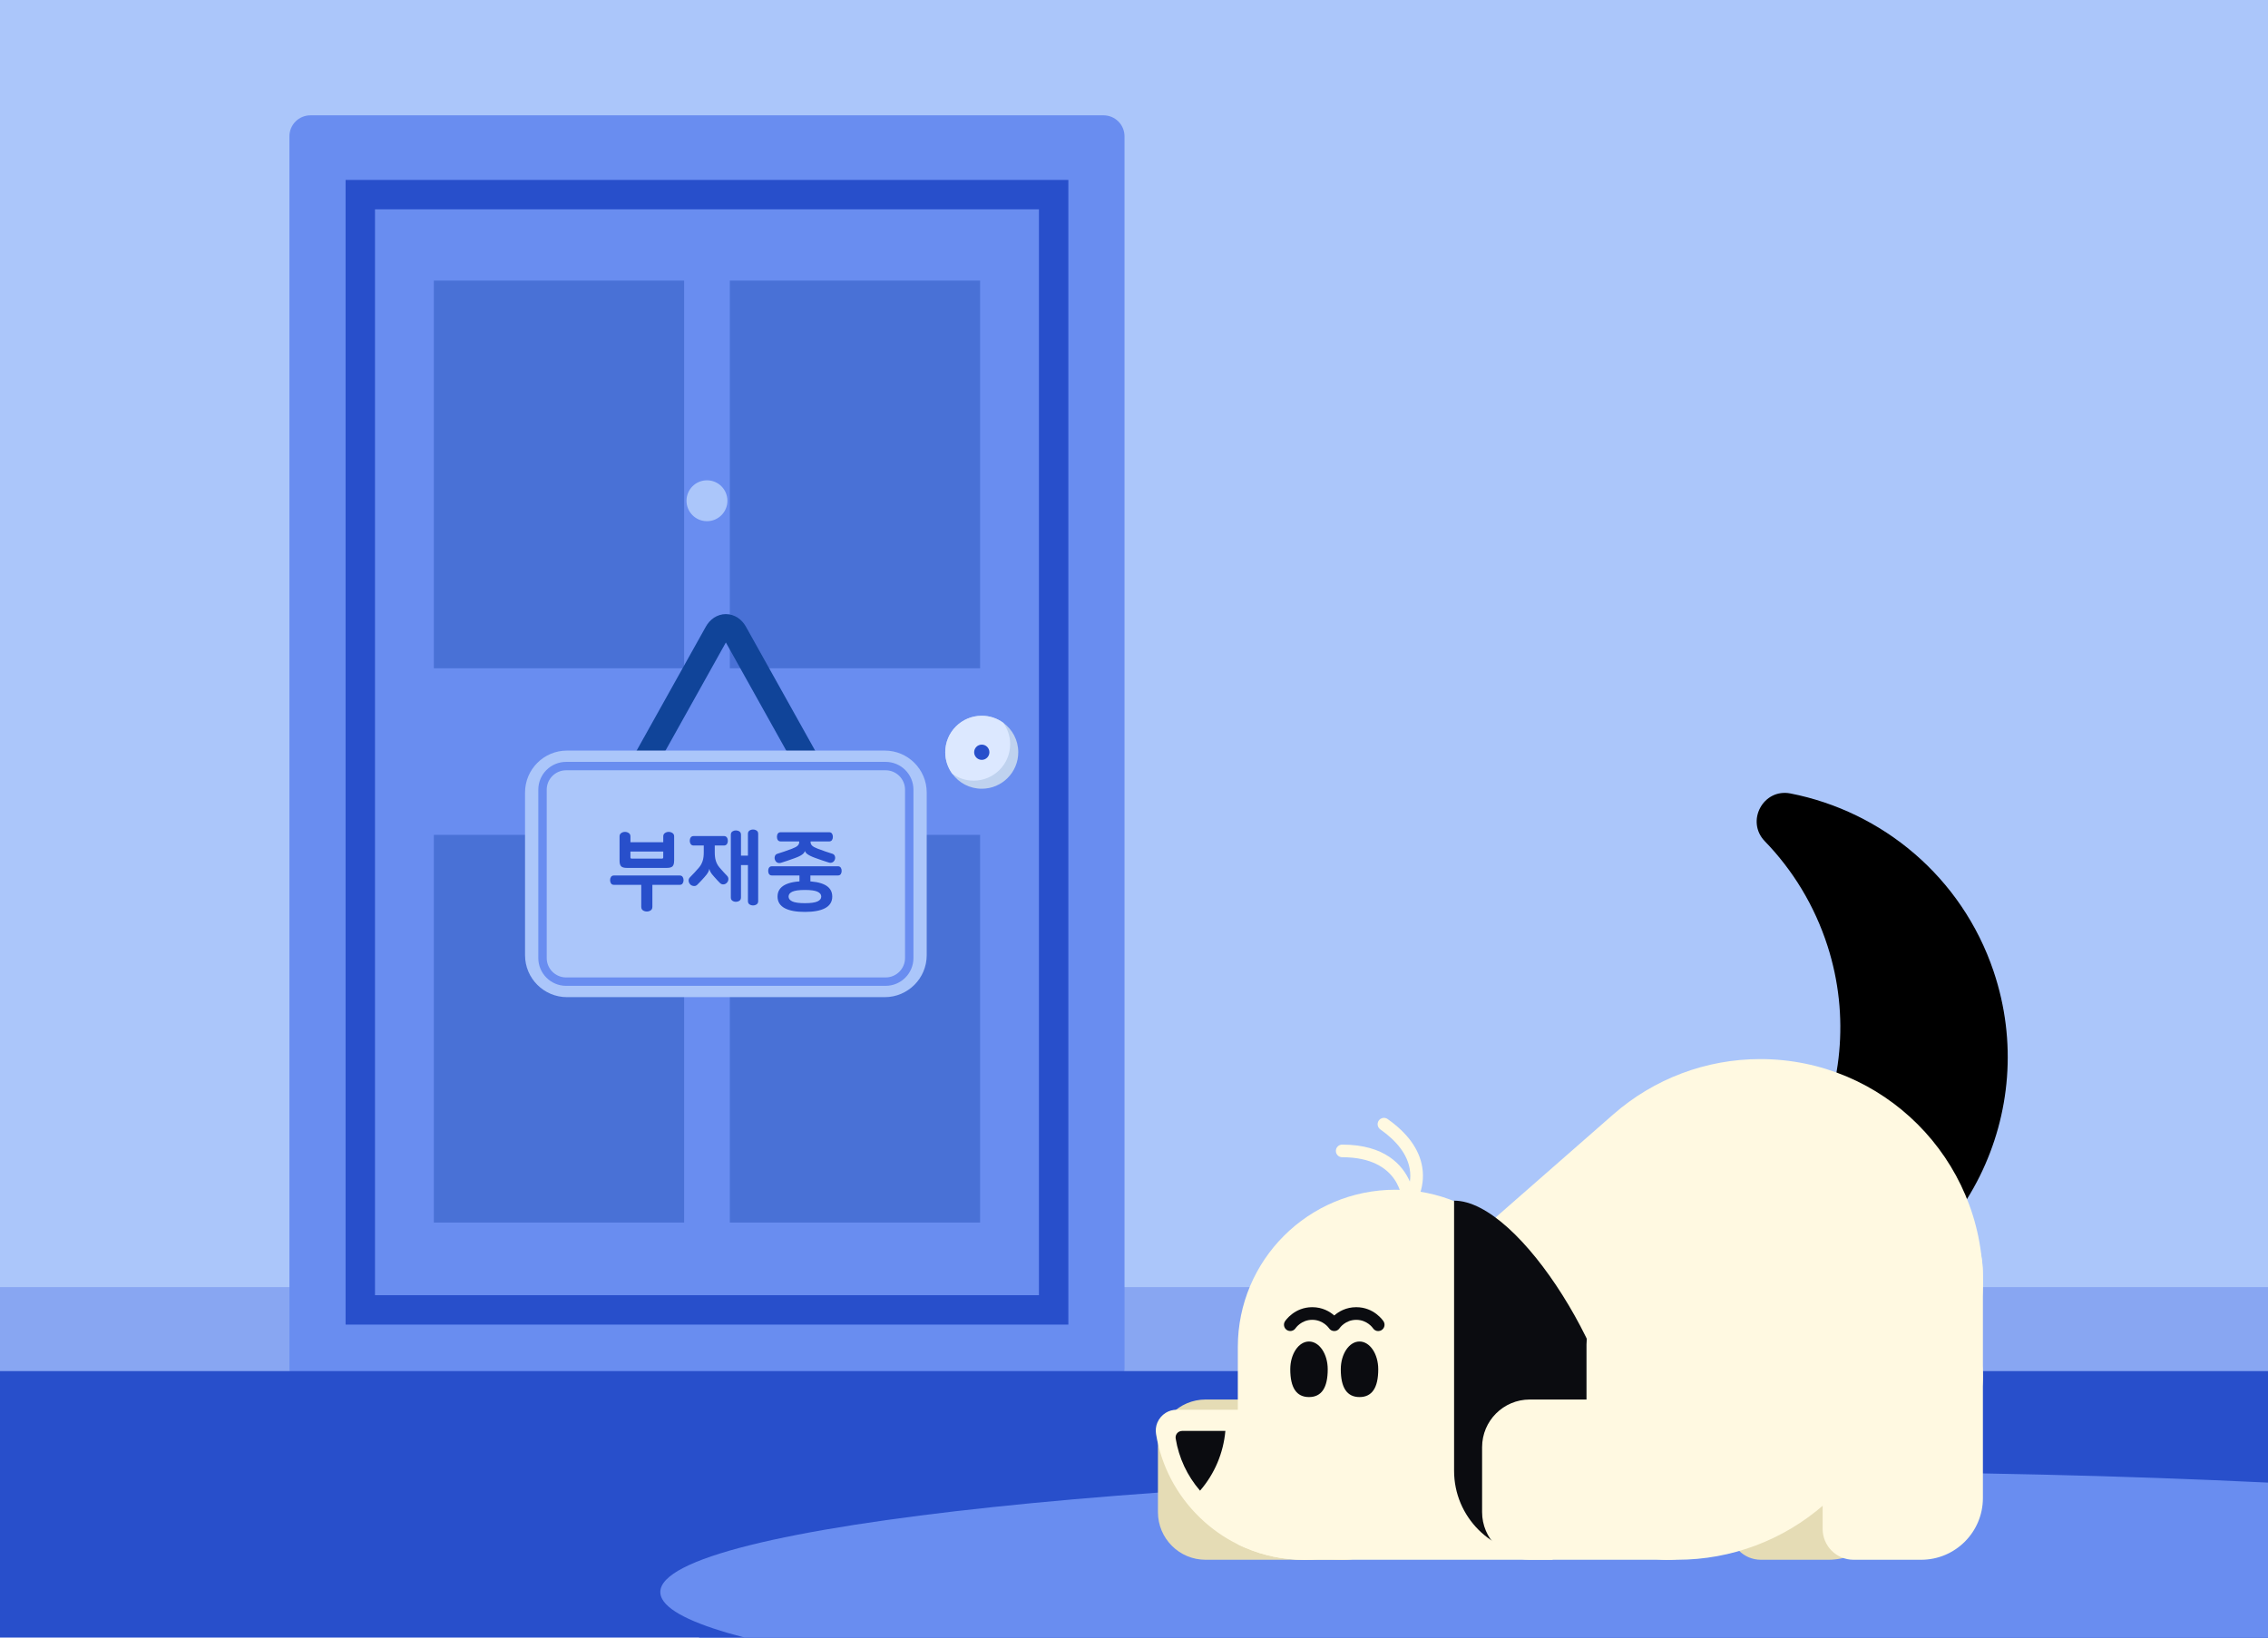 <svg width="360" height="260" viewBox="0 0 360 260" fill="none" xmlns="http://www.w3.org/2000/svg">
<g clip-path="url(#clip0_2373_16353)">
<path d="M360 0H0V230.663H360V0Z" fill="#ABC6FA"/>
<path d="M360 204.356H0V219.35H360V204.356Z" fill="#88A6F2"/>
<path d="M106.873 252.767H104.807V254.993H106.873V252.767Z" fill="#3765ED"/>
<path d="M360 237.613V260H111.076C106.99 258.403 104.81 256.727 104.81 254.993C104.81 254.62 104.913 254.247 105.113 253.88C110.566 243.853 189.136 235.903 285.26 235.903C311.92 235.903 337.226 236.513 360 237.613Z" fill="#3765ED"/>
<path d="M175.16 18.31H49.274C47.433 18.31 45.94 19.802 45.94 21.643V217.227C45.94 219.068 47.433 220.56 49.274 220.56H175.16C177.001 220.56 178.494 219.068 178.494 217.227V21.643C178.494 19.802 177.001 18.31 175.16 18.31Z" fill="#698DF0"/>
<path d="M164.913 33.234V205.637H59.523V33.234H164.913ZM169.58 28.567H54.856V210.304H169.58V28.567Z" fill="#284FCB"/>
<path d="M108.59 44.55H68.863V106.1H108.59V44.55Z" fill="#4971D6"/>
<path d="M155.573 44.55H115.847V106.1H155.573V44.55Z" fill="#4971D6"/>
<path d="M108.59 132.553H68.863V194.103H108.59V132.553Z" fill="#4971D6"/>
<path d="M155.573 132.553H115.847V194.103H155.573V132.553Z" fill="#4971D6"/>
<path d="M161.63 119.433C161.63 122.633 159.036 125.227 155.836 125.227C153.906 125.227 152.2 124.287 151.15 122.837C150.453 121.883 150.043 120.703 150.043 119.433C150.043 116.233 152.636 113.64 155.836 113.64C157.106 113.64 158.283 114.05 159.24 114.747C160.69 115.8 161.63 117.507 161.63 119.433Z" fill="#BFD2EF"/>
<path d="M160.343 118.15C160.343 121.35 157.75 123.943 154.55 123.943C153.28 123.943 152.103 123.533 151.147 122.837C150.45 121.883 150.04 120.703 150.04 119.433C150.04 116.233 152.633 113.64 155.833 113.64C157.103 113.64 158.28 114.05 159.237 114.747C159.933 115.7 160.343 116.88 160.343 118.15Z" fill="#DCE8FF"/>
<path d="M155.837 118.223C155.167 118.223 154.627 118.766 154.627 119.433C154.627 120.1 155.17 120.643 155.837 120.643C156.504 120.643 157.047 120.1 157.047 119.433C157.047 118.766 156.504 118.223 155.837 118.223Z" fill="#284FCB"/>
<g filter="url(#filter0_d_2373_16353)">
<path d="M128.397 106.88L113.657 80.477C112.93 79.177 111.503 79.177 110.78 80.477L96.04 106.88" stroke="#104499" stroke-width="4" stroke-miterlimit="10"/>
<path d="M137.43 99.166H87.007C83.325 99.166 80.34 102.151 80.34 105.833V131.65C80.34 135.332 83.325 138.317 87.007 138.317H137.43C141.112 138.317 144.097 135.332 144.097 131.65V105.833C144.097 102.151 141.112 99.166 137.43 99.166Z" fill="#ABC6FA"/>
<path d="M137.576 102.297C139.273 102.297 140.656 103.68 140.656 105.377V132.107C140.656 133.803 139.273 135.187 137.576 135.187H86.86C85.163 135.187 83.78 133.803 83.78 132.107V105.377C83.78 103.68 85.163 102.297 86.86 102.297H137.576ZM137.576 100.963H86.86C84.423 100.963 82.446 102.94 82.446 105.377V132.107C82.446 134.543 84.423 136.52 86.86 136.52H137.576C140.013 136.52 141.99 134.543 141.99 132.107V105.377C141.99 102.94 140.013 100.963 137.576 100.963Z" fill="#698DF0"/>
<path d="M94.46 120.487C94.25 120.487 94.093 120.413 93.99 120.267C93.89 120.12 93.84 119.947 93.84 119.743C93.84 119.54 93.89 119.367 93.99 119.22C94.09 119.073 94.246 119 94.46 119H104.883C105.093 119 105.25 119.073 105.353 119.22C105.453 119.367 105.503 119.543 105.503 119.743C105.503 119.943 105.453 120.12 105.353 120.267C105.253 120.413 105.097 120.487 104.883 120.487H100.553V123.973C100.553 124.23 100.463 124.42 100.283 124.54C100.103 124.66 99.9 124.72 99.67 124.72C99.44 124.72 99.237 124.66 99.056 124.54C98.876 124.42 98.787 124.233 98.787 123.973V120.487H94.457H94.46ZM104.003 116.653C104.003 117.087 103.917 117.383 103.747 117.55C103.577 117.717 103.27 117.797 102.83 117.797H96.516C96.076 117.797 95.77 117.713 95.6 117.55C95.43 117.383 95.343 117.087 95.343 116.653V112.793C95.343 112.553 95.433 112.377 95.613 112.257C95.793 112.137 95.987 112.077 96.2 112.077C96.413 112.077 96.62 112.137 96.8 112.257C96.98 112.377 97.07 112.557 97.07 112.793V113.717H102.28V112.793C102.28 112.553 102.37 112.377 102.55 112.257C102.73 112.137 102.923 112.077 103.137 112.077C103.35 112.077 103.557 112.137 103.737 112.257C103.917 112.377 104.007 112.557 104.007 112.793V116.653H104.003ZM102.07 116.323C102.207 116.323 102.277 116.253 102.277 116.117V115.193H97.067V116.117C97.067 116.253 97.136 116.323 97.273 116.323H102.07Z" fill="#284FCB"/>
<path d="M110.453 114.24V115.303C110.453 115.57 110.466 115.816 110.493 116.04C110.519 116.266 110.563 116.473 110.623 116.666C110.683 116.86 110.759 117.046 110.856 117.223C110.953 117.403 111.073 117.58 111.223 117.753C111.443 118.02 111.659 118.263 111.869 118.483C112.079 118.703 112.259 118.893 112.406 119.05C112.563 119.216 112.633 119.406 112.613 119.623C112.593 119.84 112.513 120.02 112.366 120.166C112.209 120.323 112.029 120.406 111.823 120.413C111.616 120.423 111.433 120.35 111.279 120.193C111.179 120.093 111.043 119.953 110.873 119.773C110.703 119.593 110.526 119.4 110.343 119.186C110.059 118.873 109.869 118.626 109.776 118.443C109.683 118.26 109.623 118.1 109.596 117.96H109.583C109.563 118.116 109.506 118.29 109.403 118.483C109.303 118.676 109.109 118.933 108.823 119.256C108.639 119.466 108.456 119.67 108.273 119.863C108.089 120.056 107.893 120.26 107.679 120.47C107.523 120.626 107.336 120.693 107.113 120.67C106.889 120.646 106.713 120.566 106.576 120.43C106.419 120.273 106.329 120.086 106.306 119.873C106.283 119.656 106.353 119.463 106.519 119.286C106.776 119.02 107.023 118.766 107.256 118.52C107.489 118.276 107.719 118.02 107.939 117.753C108.086 117.58 108.209 117.403 108.306 117.223C108.403 117.043 108.479 116.856 108.539 116.666C108.599 116.473 108.643 116.263 108.669 116.04C108.696 115.813 108.709 115.57 108.709 115.303V114.24H107.109C106.899 114.24 106.743 114.166 106.639 114.02C106.539 113.873 106.486 113.7 106.486 113.496C106.486 113.293 106.536 113.106 106.639 112.96C106.739 112.813 106.896 112.74 107.109 112.74H111.906C112.116 112.74 112.273 112.813 112.376 112.96C112.476 113.106 112.529 113.286 112.529 113.496C112.529 113.706 112.479 113.873 112.376 114.02C112.276 114.166 112.119 114.24 111.906 114.24H110.446H110.453ZM114.616 115.853H115.719V112.393C115.719 112.153 115.803 111.98 115.966 111.87C116.133 111.76 116.319 111.703 116.533 111.703C116.746 111.703 116.933 111.76 117.099 111.87C117.266 111.98 117.346 112.153 117.346 112.393V123.063C117.346 123.303 117.263 123.476 117.099 123.586C116.933 123.696 116.746 123.753 116.533 123.753C116.319 123.753 116.133 123.696 115.966 123.586C115.799 123.476 115.719 123.303 115.719 123.063V117.343H114.616V122.486C114.616 122.726 114.533 122.9 114.369 123.01C114.203 123.12 114.016 123.176 113.803 123.176C113.589 123.176 113.416 123.12 113.253 123.01C113.086 122.9 113.006 122.726 113.006 122.486V112.533C113.006 112.293 113.089 112.12 113.253 112.01C113.419 111.9 113.603 111.843 113.803 111.843C114.003 111.843 114.203 111.9 114.369 112.01C114.536 112.12 114.616 112.293 114.616 112.533V115.856V115.853Z" fill="#284FCB"/>
<path d="M129.99 117.537C130.2 117.537 130.357 117.607 130.454 117.75C130.55 117.893 130.597 118.063 130.597 118.267C130.597 118.47 130.55 118.64 130.454 118.783C130.357 118.927 130.204 118.997 129.99 118.997H125.634V120.777H123.897V118.997H119.54C119.33 118.997 119.174 118.927 119.077 118.783C118.98 118.64 118.934 118.47 118.934 118.267C118.934 118.063 118.98 117.893 119.077 117.75C119.174 117.607 119.327 117.537 119.54 117.537H129.99ZM120.93 113.593C120.72 113.593 120.564 113.523 120.467 113.38C120.37 113.237 120.324 113.067 120.324 112.863C120.324 112.66 120.37 112.49 120.467 112.347C120.564 112.203 120.717 112.133 120.93 112.133H128.597C128.807 112.133 128.964 112.203 129.06 112.347C129.157 112.49 129.204 112.66 129.204 112.863C129.204 113.067 129.157 113.237 129.06 113.38C128.964 113.523 128.81 113.593 128.597 113.593H125.66V113.69C125.66 113.91 125.744 114.1 125.907 114.263C126.074 114.423 126.36 114.583 126.777 114.74C127.65 115.07 128.437 115.343 129.134 115.553C129.327 115.617 129.454 115.743 129.52 115.933C129.584 116.123 129.58 116.307 129.507 116.49C129.434 116.683 129.31 116.823 129.14 116.91C128.97 116.997 128.774 117.01 128.554 116.943C128.25 116.85 127.914 116.74 127.54 116.613C127.167 116.483 126.804 116.357 126.444 116.227C126.13 116.117 125.874 116.01 125.67 115.91C125.467 115.81 125.304 115.713 125.18 115.627C125.057 115.54 124.964 115.453 124.904 115.37C124.844 115.287 124.8 115.203 124.774 115.123H124.76C124.734 115.207 124.69 115.29 124.63 115.38C124.57 115.467 124.48 115.56 124.354 115.657C124.23 115.753 124.064 115.853 123.857 115.953C123.65 116.053 123.39 116.16 123.077 116.27C122.717 116.4 122.354 116.527 121.98 116.657C121.607 116.787 121.27 116.897 120.967 116.987C120.747 117.05 120.55 117.04 120.38 116.953C120.21 116.867 120.087 116.72 120.014 116.52C119.94 116.337 119.934 116.147 119.994 115.947C120.054 115.75 120.184 115.617 120.387 115.553C121.087 115.343 121.87 115.07 122.744 114.74C123.157 114.583 123.447 114.427 123.614 114.263C123.78 114.103 123.86 113.913 123.86 113.69V113.593H120.924H120.93ZM120.42 122.347C120.42 121.923 120.52 121.56 120.717 121.25C120.914 120.943 121.2 120.69 121.577 120.493C121.954 120.297 122.41 120.15 122.94 120.053C123.474 119.957 124.08 119.91 124.76 119.91C125.44 119.91 126.037 119.96 126.574 120.053C127.11 120.15 127.567 120.297 127.947 120.493C128.324 120.69 128.61 120.943 128.807 121.25C129.004 121.557 129.104 121.923 129.104 122.347C129.104 122.77 129.004 123.133 128.807 123.443C128.61 123.75 128.324 124.003 127.947 124.2C127.57 124.397 127.114 124.543 126.574 124.64C126.037 124.737 125.43 124.783 124.76 124.783C124.09 124.783 123.474 124.737 122.94 124.64C122.407 124.543 121.954 124.397 121.577 124.2C121.2 124.003 120.914 123.75 120.717 123.443C120.52 123.137 120.42 122.77 120.42 122.347ZM127.357 122.347C127.357 122.017 127.157 121.76 126.757 121.573C126.357 121.39 125.694 121.297 124.764 121.297C123.834 121.297 123.17 121.39 122.77 121.573C122.37 121.757 122.17 122.013 122.17 122.347C122.17 122.68 122.37 122.933 122.77 123.12C123.17 123.303 123.834 123.397 124.764 123.397C125.694 123.397 126.357 123.303 126.757 123.12C127.157 122.937 127.357 122.68 127.357 122.347Z" fill="#284FCB"/>
</g>
<path d="M112.216 82.75C114.009 82.75 115.463 81.297 115.463 79.504C115.463 77.71 114.009 76.257 112.216 76.257C110.423 76.257 108.97 77.71 108.97 79.504C108.97 81.297 110.423 82.75 112.216 82.75Z" fill="#ABC6FA"/>
<path d="M360 217.69H0V260H360V217.69Z" fill="#284FCB"/>
<path d="M360 235.39V260H118.213C110.836 258.094 106.286 256.037 105.113 253.88C104.913 253.514 104.81 253.14 104.81 252.767C104.81 242.227 185.6 233.68 285.26 233.68C311.92 233.68 337.226 234.29 360 235.39Z" fill="#698DF0"/>
<path d="M316.447 154.227C323.96 176.523 311.977 200.68 289.68 208.173C278.067 212.077 265.947 210.687 255.94 205.31C258.107 204.983 260.274 204.483 262.424 203.8C284.774 196.713 297.264 172.54 290.09 150.207C288.014 143.743 284.547 138.12 280.13 133.563C277.06 130.397 279.87 125.13 284.2 125.977C298.737 128.827 311.38 139.183 316.447 154.223V154.227Z" fill="black"/>
<path d="M300.037 202.033V218.48C300.037 225.503 294.343 231.2 287.317 231.2C280.29 231.2 274.597 225.5 274.597 218.48V202.033C274.597 195.01 280.293 189.313 287.317 189.313H287.32C294.343 189.313 300.037 195.01 300.037 202.033Z" fill="#E5DCB5"/>
<path d="M300.037 218.48V237.836C300.037 243.256 295.647 247.643 290.23 247.643H279.5C276.793 247.643 274.597 245.446 274.597 242.74V218.48C274.597 211.453 280.293 205.76 287.317 205.76C294.34 205.76 300.037 211.453 300.037 218.48Z" fill="#E5DCB5"/>
<path d="M314.747 203.497C314.747 211.947 311.1 219.99 304.743 225.557L289.53 238.883C283.083 244.53 274.807 247.643 266.237 247.643C246.713 247.643 230.887 231.817 230.887 212.293V198.997L256.103 176.91C262.55 171.263 270.827 168.15 279.397 168.15C298.92 168.15 314.747 183.977 314.747 203.5V203.497Z" fill="#FFF9E1"/>
<path d="M225.813 209.663V234.923C225.813 241.947 220.12 247.643 213.093 247.643C206.066 247.643 200.373 241.943 200.373 234.923V213.45C200.373 209.273 203.763 205.883 207.94 205.883H222.033C223.366 205.883 224.54 206.57 225.21 207.613C225.593 208.2 225.813 208.907 225.813 209.663Z" fill="#E5DCB5"/>
<path d="M213.09 247.644H191.366C187.183 247.644 183.8 244.26 183.8 240.08V229.767C183.8 225.59 187.183 222.2 191.366 222.2H213.09C220.116 222.2 225.81 227.897 225.81 234.92C225.81 241.944 220.116 247.64 213.09 247.64V247.644Z" fill="#E5DCB5"/>
<path d="M246.447 213.874V247.64H206.997C203.71 247.64 200.584 246.977 197.737 245.767C197.31 245.59 196.894 245.4 196.48 245.194V213.874C196.48 200.08 207.667 188.894 221.467 188.894C235.26 188.894 246.447 200.08 246.447 213.874Z" fill="#FFF9E1"/>
<path d="M224.406 191.507L222.593 190.92C222.59 190.63 222.376 183.733 213.046 183.733C212.493 183.733 212.043 183.283 212.043 182.73C212.043 182.177 212.493 181.727 213.046 181.727C219.833 181.727 222.633 184.967 223.79 187.6C223.876 187 223.89 186.323 223.766 185.6C223.383 183.34 221.813 181.223 219.096 179.31C218.643 178.99 218.536 178.363 218.853 177.91C219.173 177.457 219.8 177.347 220.253 177.667C223.44 179.913 225.29 182.483 225.753 185.307C226.33 188.83 224.486 191.403 224.406 191.51V191.507Z" fill="#FFF9E1"/>
<path d="M230.81 223.82C230.81 236.976 220.144 247.643 206.997 247.643C203.71 247.643 200.584 246.98 197.737 245.77C197.31 245.593 196.894 245.403 196.48 245.196C194.254 244.103 192.23 242.666 190.464 240.953C186.854 237.476 184.34 232.856 183.5 227.68C183.394 227.053 183.477 226.433 183.7 225.886C183.97 225.23 184.447 224.676 185.054 224.303C185.56 223.993 186.154 223.823 186.794 223.823H230.807L230.81 223.82Z" fill="#FFF9E1"/>
<path d="M194.504 227.187C194.187 230.71 192.794 233.997 190.484 236.673C188.447 234.317 187.117 231.477 186.614 228.383C186.55 227.977 186.734 227.69 186.847 227.553C186.964 227.417 187.224 227.187 187.64 227.187H194.507H194.504Z" fill="#0B0C10"/>
<path d="M244.05 246.763C236.737 246.763 230.807 240.833 230.807 233.52V190.626C241.363 190.626 257.29 216.946 257.29 231.573V233.52C257.29 240.833 251.36 246.763 244.047 246.763H244.05Z" fill="#0B0C10"/>
<path d="M218.77 217.4C218.77 220.34 217.779 221.81 215.797 221.81C213.814 221.81 212.823 220.34 212.823 217.4C212.823 214.967 214.153 212.99 215.797 212.99C217.44 212.99 218.77 214.964 218.77 217.4Z" fill="#0B0C10"/>
<path d="M210.75 217.4C210.75 220.34 209.759 221.81 207.777 221.81C205.795 221.81 204.804 220.34 204.804 217.4C204.804 214.967 206.134 212.99 207.777 212.99C209.42 212.99 210.75 214.964 210.75 217.4Z" fill="#0B0C10"/>
<path d="M218.773 211.337C218.446 211.337 218.123 211.177 217.933 210.88C217.9 210.833 217.013 209.55 215.28 209.55C213.546 209.55 212.66 210.833 212.623 210.887C212.436 211.163 212.126 211.337 211.783 211.33C211.446 211.33 211.133 211.16 210.95 210.877C210.916 210.83 210.03 209.547 208.296 209.547C206.563 209.547 205.676 210.83 205.64 210.883C205.333 211.34 204.713 211.463 204.256 211.16C203.8 210.857 203.666 210.243 203.966 209.783C204.026 209.693 205.453 207.54 208.296 207.54C209.916 207.54 211.076 208.24 211.786 208.857C212.496 208.24 213.656 207.54 215.276 207.54C218.12 207.54 219.546 209.69 219.606 209.783C219.906 210.247 219.776 210.867 219.313 211.17C219.143 211.28 218.956 211.333 218.77 211.333L218.773 211.337Z" fill="#0B0C10"/>
<path d="M277.266 209.663V234.923C277.266 241.947 271.573 247.643 264.546 247.643C257.52 247.643 251.826 241.943 251.826 234.923V213.45C251.826 209.273 255.216 205.883 259.393 205.883H273.486C274.82 205.883 275.993 206.57 276.663 207.613C277.046 208.2 277.266 208.907 277.266 209.663Z" fill="#FFF9E1"/>
<path d="M264.543 247.644H242.82C238.636 247.644 235.253 244.26 235.253 240.08V229.767C235.253 225.59 238.636 222.2 242.82 222.2H264.543C271.57 222.2 277.263 227.897 277.263 234.92C277.263 241.944 271.57 247.64 264.543 247.64V247.644Z" fill="#FFF9E1"/>
<path d="M314.747 202.033V218.48C314.747 225.503 309.053 231.2 302.027 231.2C295 231.2 289.307 225.5 289.307 218.48V202.033C289.307 195.01 295.003 189.313 302.027 189.313H302.03C309.053 189.313 314.747 195.01 314.747 202.033Z" fill="#FFF9E1"/>
<path d="M314.747 218.48V237.836C314.747 243.256 310.357 247.643 304.94 247.643H294.21C291.503 247.643 289.307 245.446 289.307 242.74V218.48C289.307 211.453 295.003 205.76 302.027 205.76C309.05 205.76 314.747 211.453 314.747 218.48Z" fill="#FFF9E1"/>
</g>
<defs>
<filter id="filter0_d_2373_16353" x="80.34" y="77.501" width="66.757" height="80.815" filterUnits="userSpaceOnUse" color-interpolation-filters="sRGB">
<feFlood flood-opacity="0" result="BackgroundImageFix"/>
<feColorMatrix in="SourceAlpha" type="matrix" values="0 0 0 0 0 0 0 0 0 0 0 0 0 0 0 0 0 0 127 0" result="hardAlpha"/>
<feOffset dx="3" dy="20"/>
<feColorMatrix type="matrix" values="0 0 0 0 0 0 0 0 0 0 0 0 0 0 0 0 0 0 0.1 0"/>
<feBlend mode="normal" in2="BackgroundImageFix" result="effect1_dropShadow_2373_16353"/>
<feBlend mode="normal" in="SourceGraphic" in2="effect1_dropShadow_2373_16353" result="shape"/>
</filter>
<clipPath id="clip0_2373_16353">
<rect width="360" height="260" fill="white"/>
</clipPath>
</defs>
</svg>
